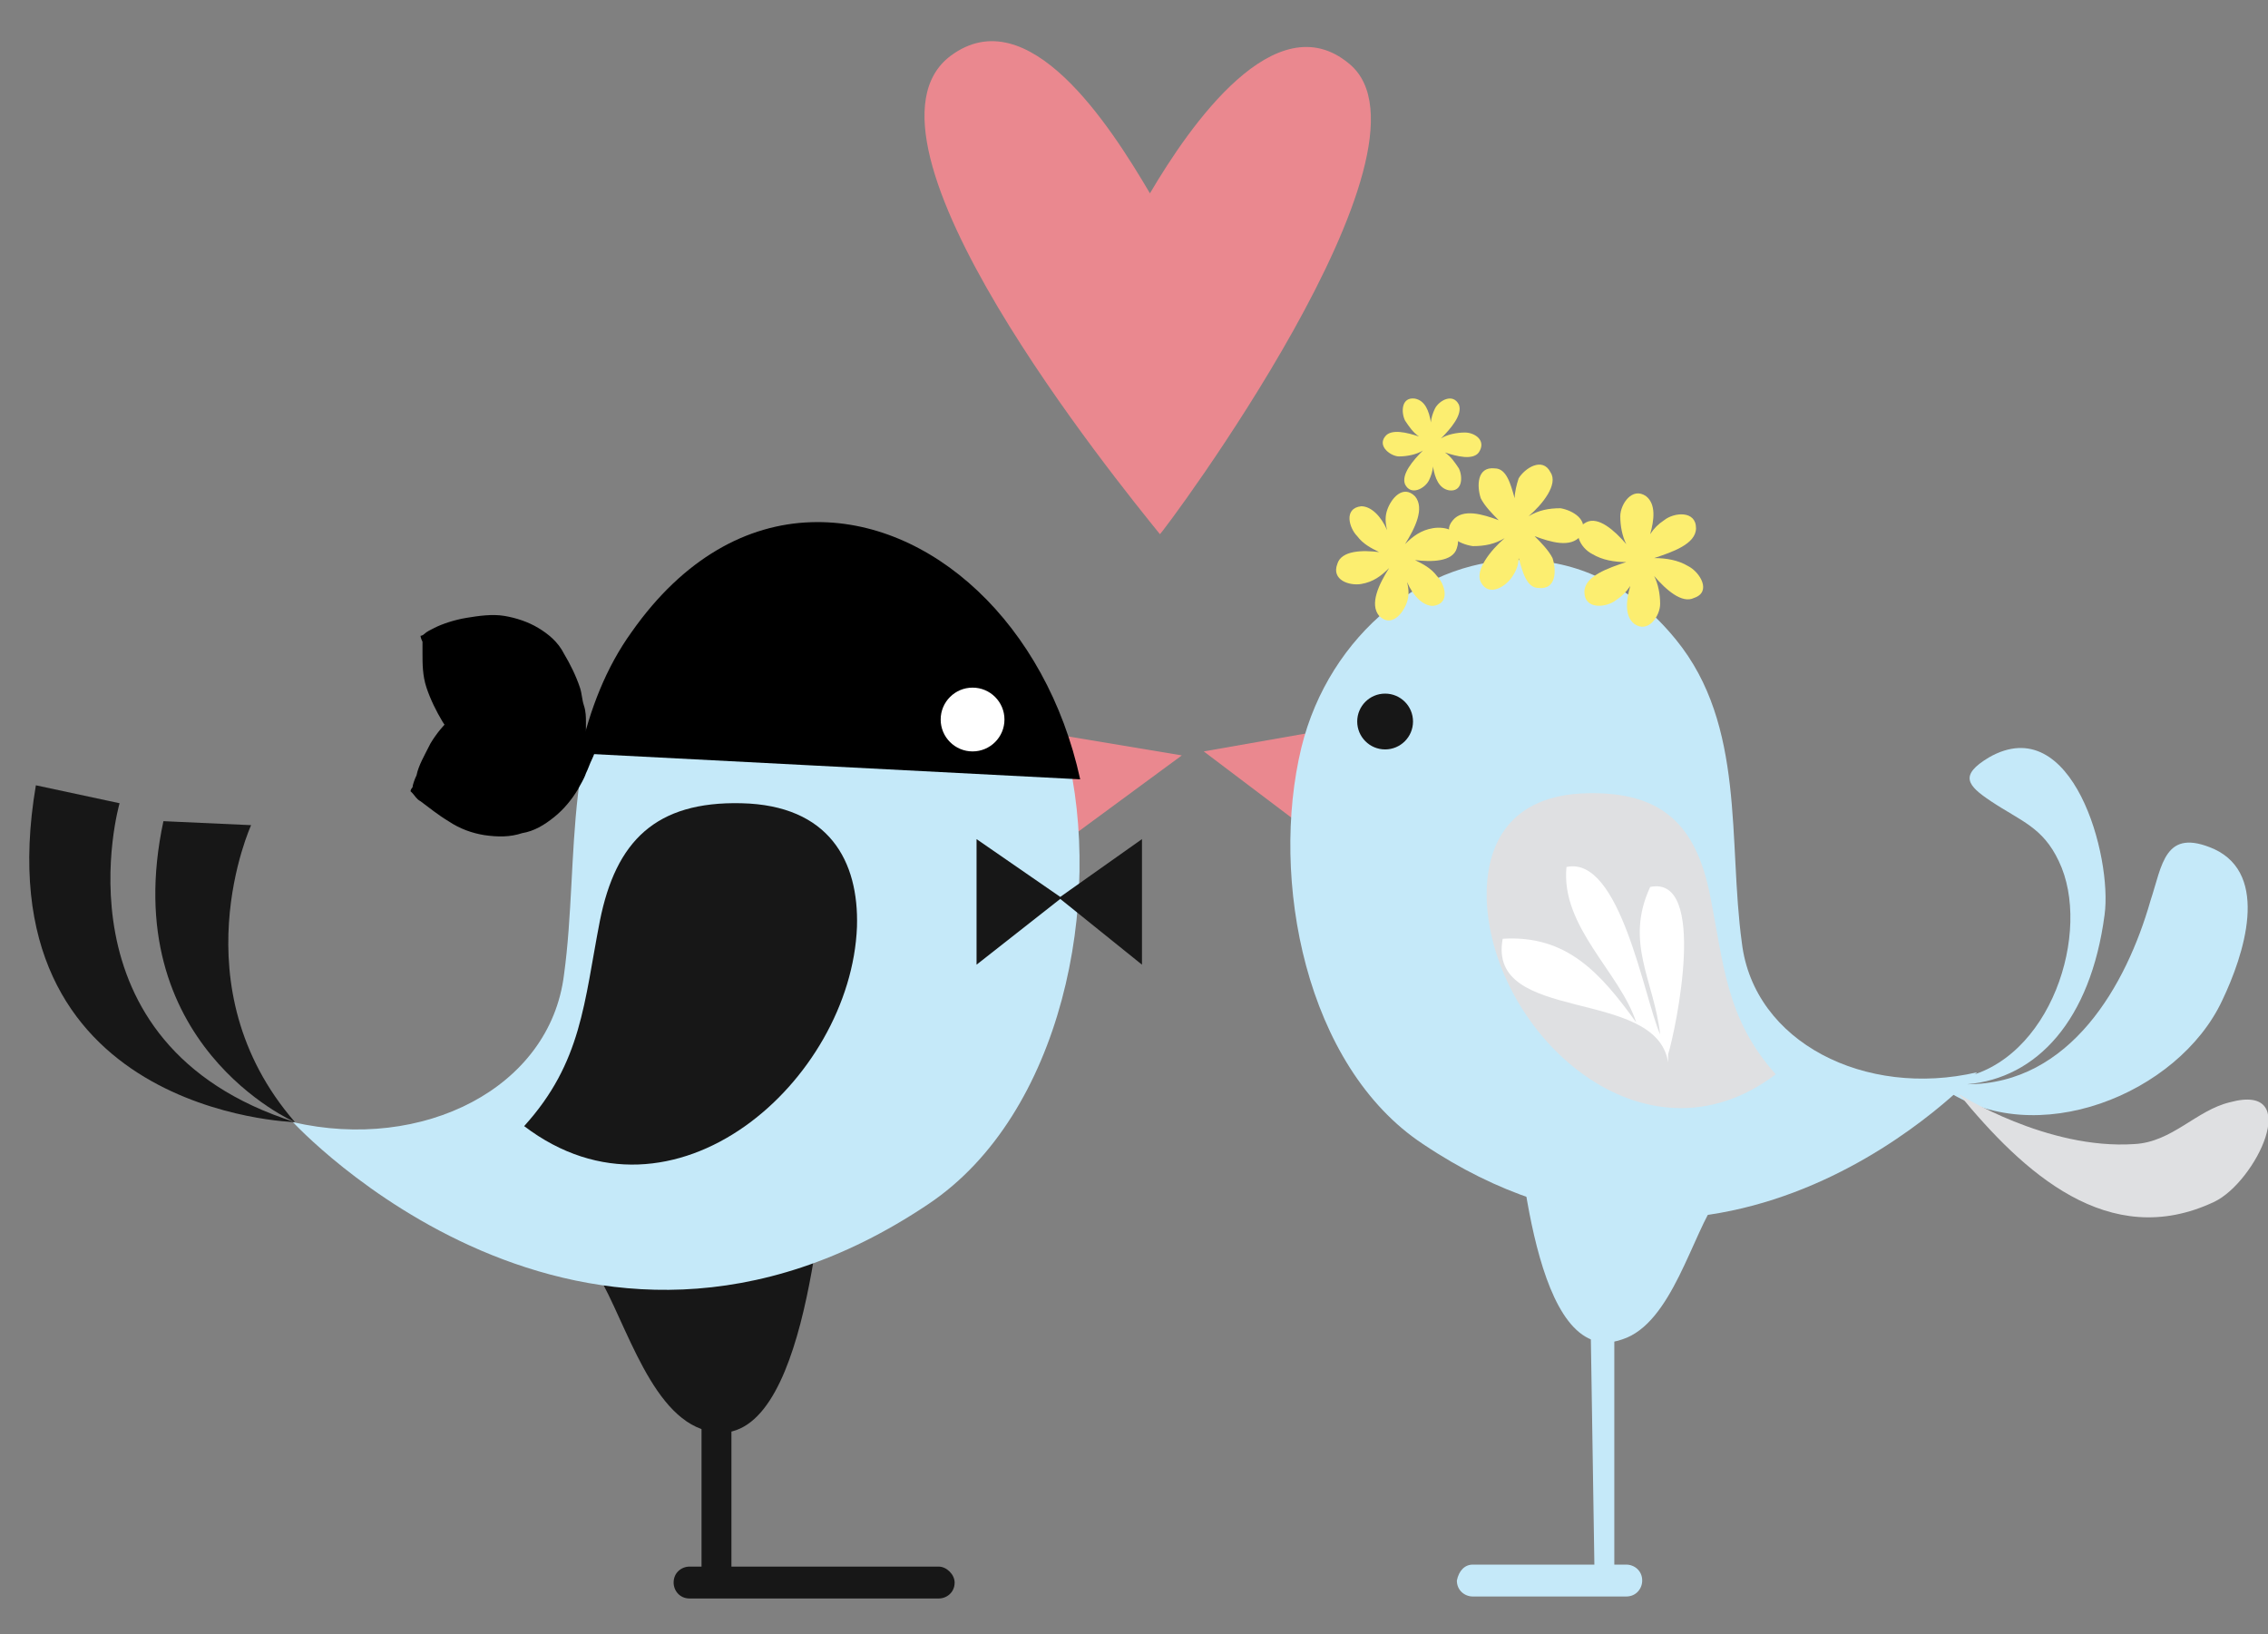 <?xml version="1.0" encoding="utf-8"?>
<!-- Generator: Adobe Illustrator 18.0.0, SVG Export Plug-In . SVG Version: 6.00 Build 0)  -->
<!DOCTYPE svg PUBLIC "-//W3C//DTD SVG 1.1//EN" "http://www.w3.org/Graphics/SVG/1.1/DTD/svg11.dtd">
<svg version="1.1" id="Layer_1" xmlns="http://www.w3.org/2000/svg" xmlns:xlink="http://www.w3.org/1999/xlink" x="0px" y="0px"
	 viewBox="0 0 113.8 82" enable-background="new 0 0 113.8 82" xml:space="preserve">
<rect x="0" y="0" width="113.8" height="82" fill="#808080" stroke="none"/>
<path fill="#EA888F" d="M67.7,3.2c-3.7-3.1-8,3.1-10,6.5c-2-3.4-6.1-9.8-10-6.9c-5.6,4.2,8.4,21.4,10.5,24
	C58.3,26.8,72.8,7.4,67.7,3.2z"/>
<g>
	<g>
		<path fill="#C5E9F9" d="M73.9,78.5H80l-0.5-32.1H81v32.1h0.6c0.4,0,0.8,0.3,0.8,0.8c0,0.4-0.3,0.8-0.8,0.8h-7.7
			c-0.4,0-0.8-0.3-0.8-0.8C73.2,78.8,73.5,78.5,73.9,78.5z"/>
		<path fill="#C5E9F9" d="M86.2,60.1c-1.3,1.8-2.3,6.3-4.8,7.1c-4.5,1.6-5.1-10-5.5-12.1L86.2,60.1z"/>
		<polygon fill="#EA888F" points="66.1,36.7 64.9,41.1 60.4,37.7 		"/>
		<path fill="#C5E9F9" d="M76.6,28.1c2.7,0.1,5.3,1.3,7.5,4c3.5,4.3,2.6,10.1,3.3,15.2c0.6,5,6.2,7.8,11.8,6.5
			c0,0-12.6,13.8-27.8,3.6c-5.9-3.9-7.7-13.3-6.1-19.9C66.7,31.8,71.6,27.9,76.6,28.1z"/>
		<path fill="#DFE0E2" d="M74.6,45.2c-0.1-2.9,1.2-5.3,5-5.4c3.8-0.1,5.5,1.6,6.2,5.1c0.7,3.5,0.8,6.2,3.3,9
			C82.5,58.9,74.9,51.9,74.6,45.2z"/>
		<circle fill="#171717" cx="69.5" cy="36.2" r="1.4"/>
		<path fill="#C5E9F9" d="M111.1,42.6c-2.5-1.1-2.6,0.8-3.2,2.6c-1.2,4.2-4,9.2-9.2,9.2c3.5-0.3,6.2-3.2,6.9-8.5
			c0.4-2.9-1.6-10.3-5.8-7.9c-1.5,0.9-1.1,1.4,0.1,2.2c1.5,1,2.6,1.3,3.4,3c1.7,3.5-0.4,10.1-5,10.9l-0.8,0.5
			c4.6,3.2,11.8,0.3,14-4.4C112.6,47.9,113.9,43.9,111.1,42.6z"/>
		<path fill="#DFE0E2" d="M111.9,55.3c-1.7,0.4-2.9,2-4.8,2.1c-4.4,0.3-8.8-2.5-8.8-2.5c3.2,3.9,7.5,7.9,12.8,5.4
			C113.2,59.3,115.6,54.3,111.9,55.3z"/>
		<path fill="#FFFFFF" d="M82.8,44.5c-1.3,2.8,0.2,4.7,0.5,7.4c-0.8-1.8-2-9-4.7-8.4c-0.3,3,2.7,5.3,3.5,7.8
			c-1.8-2.5-3.5-4.4-6.7-4.2c-0.8,4.3,7.7,2.4,8.3,6.2v-0.4C84.1,51.6,85.7,43.9,82.8,44.5z"/>
		<path fill="#FCEE70" d="M71.9,26.5c-0.6,0.1-1,0.4-1.4,0.8c0.5-0.8,1-1.8,0.5-2.4c-0.6-0.6-1.2,0.1-1.4,0.7c-0.1,0.3-0.1,0.6,0,1
			c-0.3-0.7-0.8-1.2-1.3-1.2c-0.9,0.1-0.6,1.1-0.2,1.5c0.3,0.4,0.7,0.6,1.1,0.8c-0.8-0.1-1.9-0.1-2.1,0.6c-0.3,0.8,0.6,1.1,1.2,1
			c0.6-0.1,1-0.4,1.4-0.8c-0.5,0.8-1,1.8-0.5,2.4c0.6,0.6,1.2-0.1,1.4-0.7c0.1-0.3,0.1-0.6,0-1c0.3,0.7,0.8,1.2,1.3,1.2
			c0.9-0.1,0.6-1.1,0.2-1.5c-0.3-0.4-0.7-0.6-1.1-0.8c0.8,0.1,1.9,0.1,2.1-0.6C73.4,26.6,72.5,26.4,71.9,26.5z"/>
		<path fill="#FCEE70" d="M84.7,28.4c-0.5-0.3-1.1-0.4-1.7-0.4c0.9-0.3,2.1-0.7,2.1-1.5c0-0.9-1.1-0.8-1.6-0.4
			c-0.3,0.2-0.5,0.4-0.7,0.7c0.2-0.7,0.3-1.5-0.2-1.9c-0.7-0.5-1.3,0.4-1.3,1c0,0.5,0.1,1,0.3,1.4c-0.6-0.7-1.4-1.4-2-1.1
			c-0.8,0.4-0.3,1.3,0.3,1.6c0.5,0.3,1.1,0.4,1.7,0.4c-0.9,0.3-2.1,0.7-2.1,1.5c0,0.9,1.1,0.8,1.6,0.4c0.3-0.2,0.5-0.4,0.7-0.7
			c-0.2,0.7-0.3,1.5,0.2,1.9c0.7,0.5,1.3-0.4,1.3-1c0-0.5-0.1-1-0.3-1.4c0.6,0.7,1.4,1.4,2,1.1C85.9,29.7,85.3,28.7,84.7,28.4z"/>
		<path fill="#FCEE70" d="M78.3,25.5c-0.6,0-1.1,0.1-1.6,0.4c0.7-0.6,1.5-1.6,1.1-2.2c-0.4-0.8-1.3-0.2-1.6,0.3
			C76.1,24.3,76,24.7,76,25c-0.2-0.7-0.4-1.5-1-1.5c-0.9-0.1-0.9,0.9-0.7,1.5c0.2,0.4,0.6,0.8,0.9,1.1c-0.8-0.3-1.8-0.6-2.3,0
			c-0.6,0.7,0.3,1.2,1,1.3c0.6,0,1.1-0.1,1.6-0.4c-0.7,0.6-1.5,1.6-1.2,2.2c0.4,0.8,1.3,0.2,1.6-0.3c0.2-0.3,0.3-0.6,0.3-0.9
			c0.2,0.7,0.4,1.5,1,1.5c0.9,0.1,0.9-0.9,0.7-1.5c-0.2-0.4-0.6-0.8-0.9-1.1c0.8,0.3,1.8,0.6,2.3,0C79.8,26.1,78.9,25.6,78.3,25.5z"
			/>
		<path fill="#FCEE70" d="M73.5,21.7c-0.4,0-0.9,0.1-1.2,0.3c0.5-0.5,1.1-1.2,0.9-1.7c-0.3-0.6-1-0.2-1.2,0.2
			c-0.1,0.2-0.2,0.5-0.2,0.7c-0.1-0.6-0.3-1.1-0.8-1.2c-0.7-0.1-0.7,0.7-0.5,1.1c0.2,0.3,0.4,0.6,0.7,0.8c-0.6-0.2-1.4-0.4-1.7,0
			c-0.4,0.5,0.3,1,0.7,1c0.4,0,0.9-0.1,1.2-0.3c-0.5,0.5-1.1,1.2-0.9,1.7c0.3,0.6,1,0.2,1.2-0.2c0.1-0.2,0.2-0.5,0.2-0.7
			c0.1,0.6,0.3,1.1,0.8,1.2c0.7,0.1,0.7-0.7,0.5-1.1c-0.2-0.3-0.4-0.6-0.7-0.8c0.6,0.2,1.4,0.4,1.7,0C74.6,22.1,74,21.7,73.5,21.7z"
			/>
	</g>
	<g>
		<path fill="#171717" d="M47.1,78.6H36.7V47.5h-1.5v31.1h-0.6c-0.4,0-0.8,0.3-0.8,0.8c0,0.4,0.3,0.8,0.8,0.8h12.5
			c0.4,0,0.8-0.3,0.8-0.8C47.9,79,47.5,78.6,47.1,78.6z"/>
		<path fill="#171717" d="M29.7,63.5c1.5,2.1,2.7,7.2,5.5,8.2c5.2,1.9,5.9-11.4,6.4-13.9L29.7,63.5z"/>
		<polygon fill="#EA888F" points="52.7,36.8 54,41.8 59.3,37.9 		"/>
		<path fill="#C5E9F9" d="M40.7,26.9c-3,0.1-6.1,1.5-8.6,4.6c-4,4.9-3,11.6-3.8,17.4c-0.7,5.7-7.1,8.9-13.6,7.4
			c0,0,14.5,15.8,31.9,4.1c6.7-4.5,8.8-15.2,6.9-22.8C52,31.1,46.4,26.7,40.7,26.9z"/>
		<path fill="#171717" d="M43,46.5c0.1-3.3-1.4-6.1-5.8-6.2c-4.3-0.1-6.3,1.9-7.1,5.9c-0.8,4.1-0.9,7.1-3.8,10.3
			C33.8,62.2,42.7,54.2,43,46.5z"/>
		<polygon fill="#171717" points="57.3,42.1 53.2,45 49,42.1 49,48.4 53.2,45.1 57.3,48.4 		"/>
		<g>
			<path fill="#171717" d="M6,40.3l-4.2-0.9C-1,55.9,14.8,56.3,14.8,56.3C2.5,52.4,6,40.3,6,40.3z"/>
			<path fill="#171717" d="M12.6,41.4l-4.4-0.2c-2.4,11.2,6.6,15.1,6.6,15.1C8.9,49.5,12.6,41.4,12.6,41.4z"/>
		</g>
		<g>
			<path d="M54.2,39.1c-1.7-7.8-7.5-13.1-13.5-12.9c-3.2,0.1-6.4,1.8-9,5.5c-1.3,1.8-2.1,3.9-2.6,6.1"/>
			<g>
				<line fill="#FFFFFF" x1="21.1" y1="31.9" x2="29.4" y2="37"/>
				<path d="M21.1,31.9c0,0,0.1,0,0.2-0.1c0.1-0.1,0.3-0.2,0.5-0.3c0.4-0.2,1-0.4,1.6-0.5c0.6-0.1,1.3-0.2,1.9-0.1
					c0.6,0.1,1.2,0.3,1.7,0.6c0.5,0.3,1,0.7,1.3,1.3c0.3,0.5,0.6,1.1,0.8,1.7c0.1,0.3,0.1,0.6,0.2,0.9c0.1,0.3,0.1,0.6,0.1,0.8
					c0,0.2,0,0.5,0,0.6c0,0.1,0,0.2,0,0.2s-0.1,0-0.2,0.1c-0.1,0.1-0.3,0.2-0.5,0.3c-0.2,0.1-0.5,0.2-0.7,0.3
					c-0.3,0.1-0.6,0.2-0.9,0.3c-0.6,0.1-1.3,0.2-1.9,0.1c-0.6-0.1-1.2-0.3-1.7-0.6c-0.5-0.3-1-0.8-1.3-1.3c-0.3-0.5-0.6-1.1-0.8-1.7
					c-0.2-0.6-0.2-1.2-0.2-1.7c0-0.2,0-0.5,0-0.6C21.1,32,21.1,31.9,21.1,31.9z"/>
			</g>
			<g>
				<line fill="#FFFFFF" x1="20.6" y1="39.7" x2="29.8" y2="37.3"/>
				<path d="M20.6,39.7c0,0,0-0.1,0.1-0.2c0-0.1,0.1-0.4,0.2-0.6c0.1-0.5,0.4-1,0.7-1.6c0.3-0.5,0.7-1,1.2-1.4
					c0.5-0.4,1-0.7,1.6-0.8c0.6-0.2,1.2-0.2,1.8-0.1c0.6,0.1,1.2,0.3,1.8,0.7c0.3,0.1,0.5,0.3,0.8,0.5c0.2,0.1,0.4,0.4,0.6,0.5
					c0.2,0.1,0.3,0.3,0.4,0.4c0.1,0.1,0.2,0.2,0.2,0.2s0,0.1-0.1,0.2c0,0.1-0.1,0.4-0.2,0.6c-0.1,0.2-0.2,0.5-0.3,0.7
					c-0.1,0.3-0.3,0.6-0.4,0.8c-0.3,0.5-0.7,1-1.2,1.4c-0.5,0.4-1,0.7-1.6,0.8C25.6,42,25,42,24.3,41.9c-0.6-0.1-1.2-0.3-1.8-0.7
					c-0.5-0.3-1-0.7-1.4-1c-0.2-0.1-0.3-0.3-0.4-0.4C20.7,39.8,20.6,39.7,20.6,39.7z"/>
			</g>
		</g>
		<circle fill="#FFFFFF" cx="48.8" cy="36.1" r="1.6"/>
	</g>
</g>
</svg>
